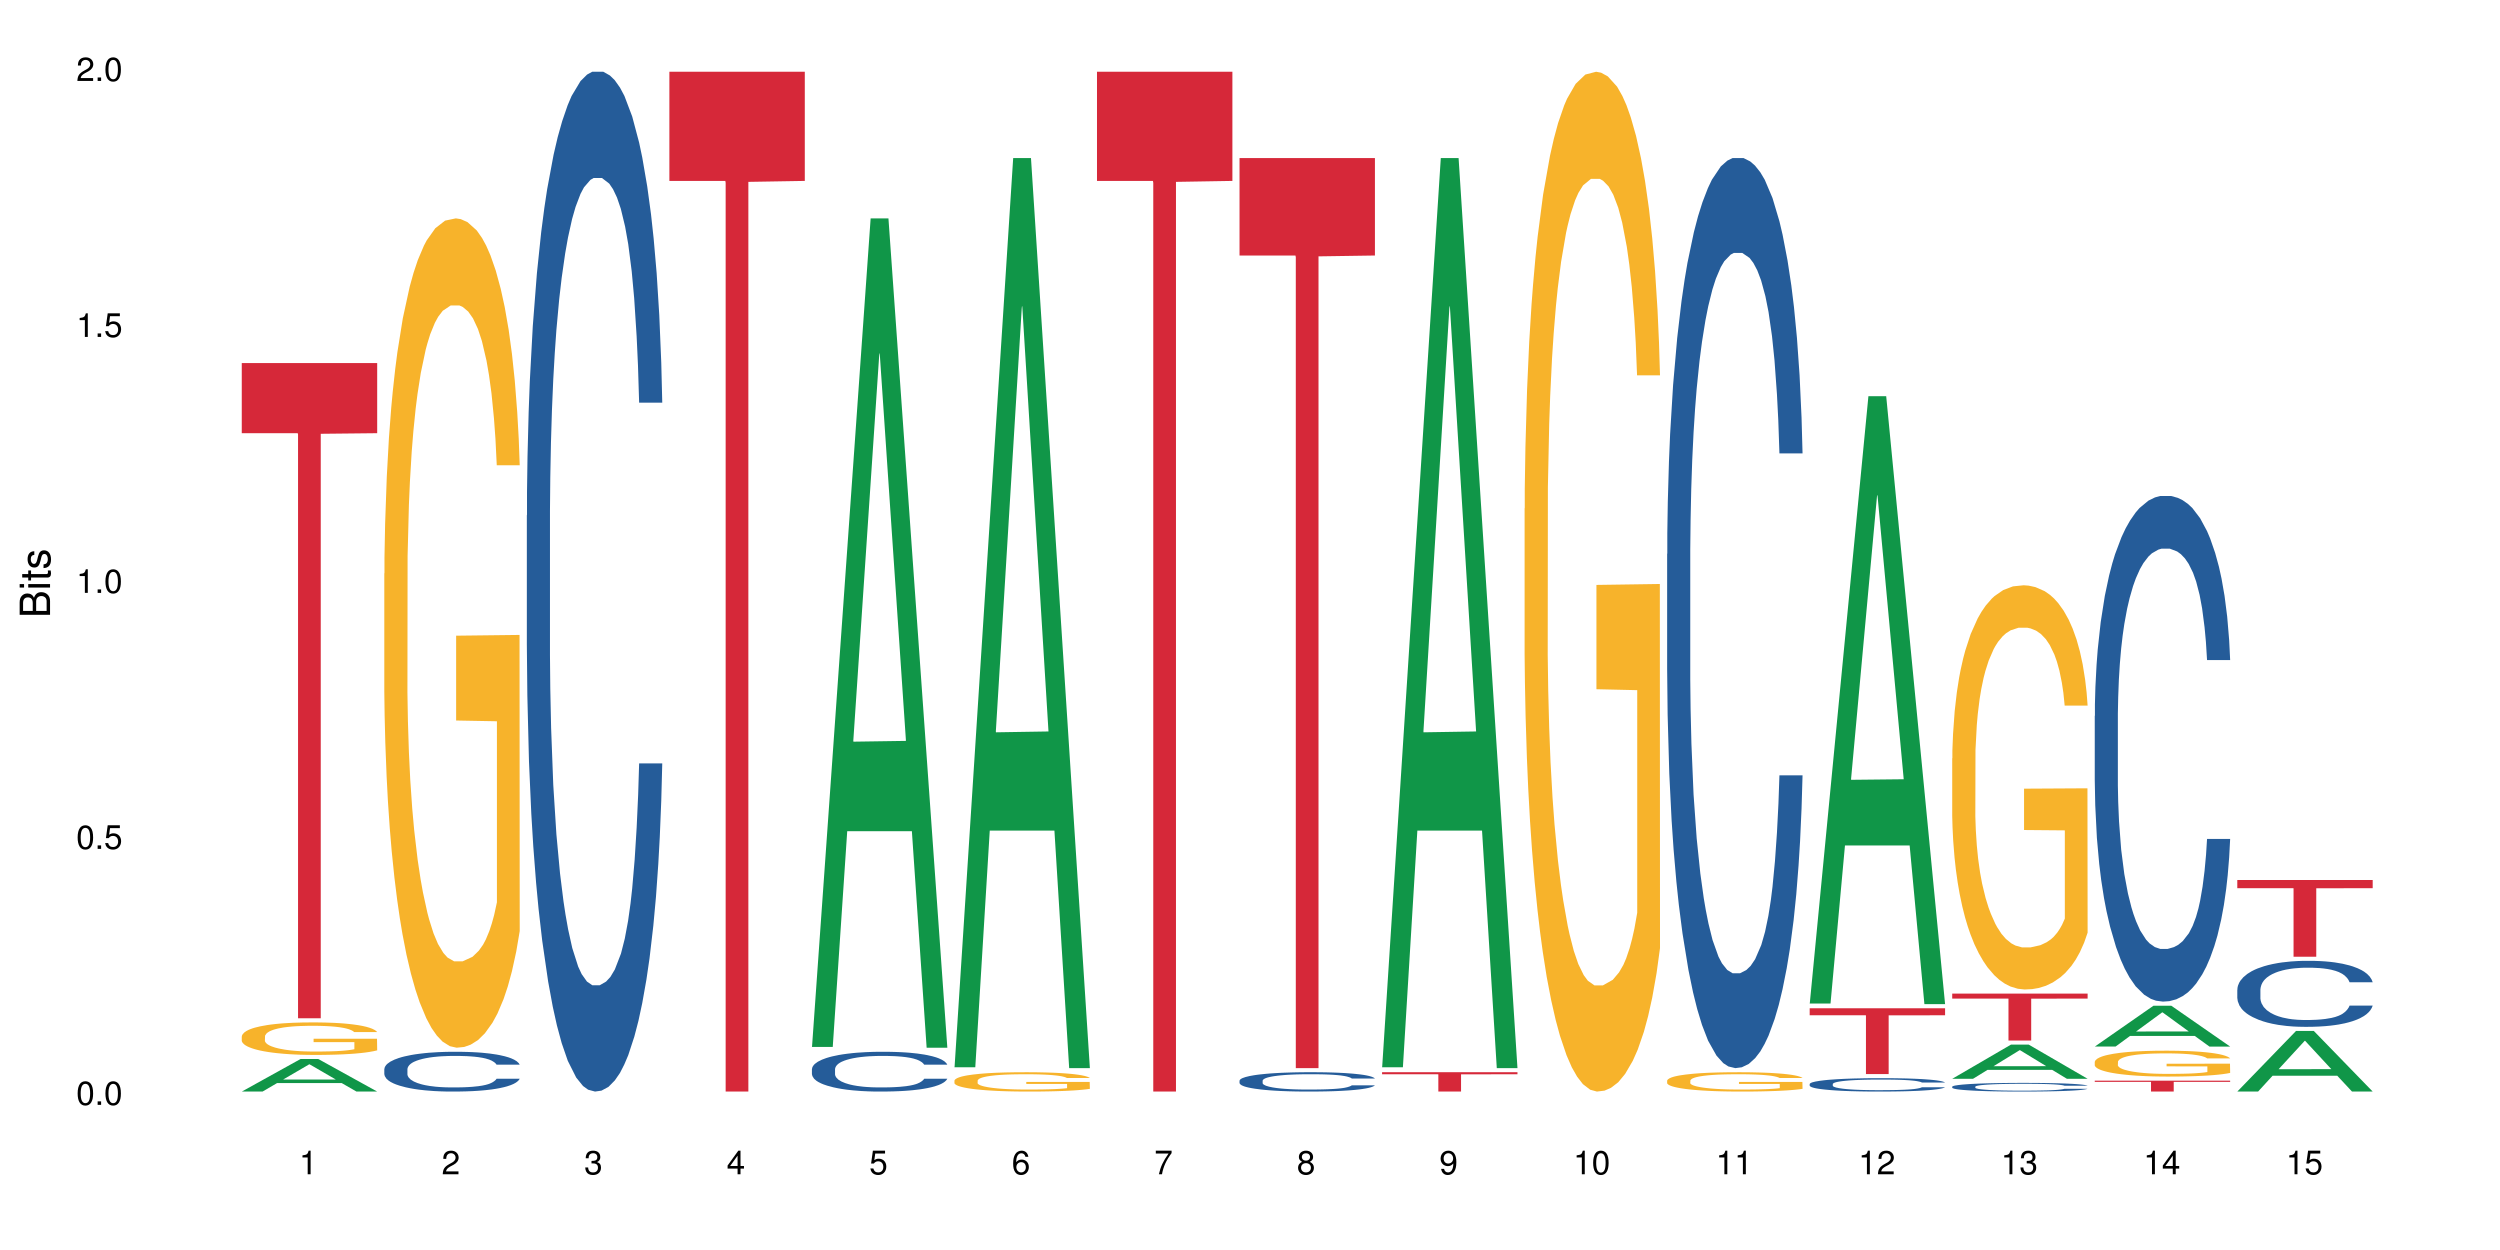 <?xml version="1.0" encoding="UTF-8"?>
<svg xmlns="http://www.w3.org/2000/svg" xmlns:xlink="http://www.w3.org/1999/xlink" width="720pt" height="360pt" viewBox="0 0 720 360" version="1.1">
<defs>
<g>
<symbol overflow="visible" id="glyph0-0">
<path style="stroke:none;" d=""/>
</symbol>
<symbol overflow="visible" id="glyph0-1">
<path style="stroke:none;" d="M 2.641 -6.797 C 2 -6.797 1.422 -6.531 1.078 -6.047 C 0.641 -5.453 0.406 -4.547 0.406 -3.297 C 0.406 -1 1.188 0.219 2.641 0.219 C 4.078 0.219 4.859 -1 4.859 -3.234 C 4.859 -4.562 4.656 -5.438 4.203 -6.047 C 3.844 -6.531 3.281 -6.797 2.641 -6.797 Z M 2.641 -6.047 C 3.547 -6.047 4 -5.125 4 -3.312 C 4 -1.375 3.562 -0.484 2.625 -0.484 C 1.734 -0.484 1.281 -1.422 1.281 -3.281 C 1.281 -5.141 1.734 -6.047 2.641 -6.047 Z M 2.641 -6.047 "/>
</symbol>
<symbol overflow="visible" id="glyph0-2">
<path style="stroke:none;" d="M 1.828 -1 L 0.828 -1 L 0.828 0 L 1.828 0 Z M 1.828 -1 "/>
</symbol>
<symbol overflow="visible" id="glyph0-3">
<path style="stroke:none;" d="M 4.562 -6.797 L 1.062 -6.797 L 0.547 -3.094 L 1.328 -3.094 C 1.719 -3.562 2.047 -3.734 2.578 -3.734 C 3.484 -3.734 4.062 -3.109 4.062 -2.094 C 4.062 -1.125 3.484 -0.531 2.578 -0.531 C 1.828 -0.531 1.375 -0.906 1.188 -1.672 L 0.328 -1.672 C 0.453 -1.109 0.547 -0.844 0.75 -0.594 C 1.125 -0.078 1.828 0.219 2.594 0.219 C 3.969 0.219 4.922 -0.781 4.922 -2.219 C 4.922 -3.562 4.031 -4.484 2.719 -4.484 C 2.25 -4.484 1.859 -4.359 1.469 -4.062 L 1.734 -5.969 L 4.562 -5.969 Z M 4.562 -6.797 "/>
</symbol>
<symbol overflow="visible" id="glyph0-4">
<path style="stroke:none;" d="M 2.484 -4.844 L 2.484 0 L 3.328 0 L 3.328 -6.797 L 2.766 -6.797 C 2.469 -5.75 2.281 -5.609 0.984 -5.453 L 0.984 -4.844 Z M 2.484 -4.844 "/>
</symbol>
<symbol overflow="visible" id="glyph0-5">
<path style="stroke:none;" d="M 4.859 -0.828 L 1.281 -0.828 C 1.359 -1.391 1.672 -1.75 2.5 -2.234 L 3.469 -2.75 C 4.406 -3.266 4.906 -3.969 4.906 -4.812 C 4.906 -5.375 4.672 -5.906 4.266 -6.266 C 3.859 -6.625 3.375 -6.797 2.719 -6.797 C 1.859 -6.797 1.219 -6.5 0.844 -5.922 C 0.609 -5.562 0.5 -5.125 0.484 -4.438 L 1.328 -4.438 C 1.359 -4.906 1.406 -5.188 1.531 -5.406 C 1.75 -5.812 2.188 -6.062 2.703 -6.062 C 3.469 -6.062 4.031 -5.516 4.031 -4.781 C 4.031 -4.25 3.719 -3.797 3.125 -3.438 L 2.234 -2.938 C 0.812 -2.141 0.406 -1.5 0.328 0 L 4.859 0 Z M 4.859 -0.828 "/>
</symbol>
<symbol overflow="visible" id="glyph0-6">
<path style="stroke:none;" d="M 2.125 -3.125 L 2.578 -3.125 C 3.516 -3.125 3.984 -2.703 3.984 -1.891 C 3.984 -1.031 3.469 -0.531 2.578 -0.531 C 1.656 -0.531 1.203 -0.984 1.156 -1.969 L 0.312 -1.969 C 0.344 -1.422 0.438 -1.078 0.609 -0.766 C 0.953 -0.109 1.625 0.219 2.547 0.219 C 3.953 0.219 4.859 -0.609 4.859 -1.906 C 4.859 -2.766 4.516 -3.25 3.703 -3.516 C 4.344 -3.766 4.656 -4.25 4.656 -4.938 C 4.656 -6.109 3.875 -6.797 2.578 -6.797 C 1.203 -6.797 0.484 -6.047 0.453 -4.609 L 1.297 -4.609 C 1.312 -5.016 1.344 -5.25 1.453 -5.453 C 1.641 -5.828 2.062 -6.062 2.594 -6.062 C 3.344 -6.062 3.797 -5.625 3.797 -4.906 C 3.797 -4.422 3.609 -4.141 3.25 -3.984 C 3.016 -3.891 2.719 -3.844 2.125 -3.844 Z M 2.125 -3.125 "/>
</symbol>
<symbol overflow="visible" id="glyph0-7">
<path style="stroke:none;" d="M 3.141 -1.625 L 3.141 0 L 3.984 0 L 3.984 -1.625 L 4.984 -1.625 L 4.984 -2.391 L 3.984 -2.391 L 3.984 -6.797 L 3.359 -6.797 L 0.266 -2.516 L 0.266 -1.625 Z M 3.141 -2.391 L 1 -2.391 L 3.141 -5.359 Z M 3.141 -2.391 "/>
</symbol>
<symbol overflow="visible" id="glyph0-8">
<path style="stroke:none;" d="M 4.781 -5.031 C 4.609 -6.141 3.891 -6.797 2.844 -6.797 C 2.094 -6.797 1.422 -6.438 1.031 -5.828 C 0.609 -5.172 0.406 -4.344 0.406 -3.094 C 0.406 -1.953 0.578 -1.234 0.984 -0.625 C 1.359 -0.078 1.953 0.219 2.703 0.219 C 3.984 0.219 4.922 -0.734 4.922 -2.078 C 4.922 -3.344 4.062 -4.234 2.844 -4.234 C 2.172 -4.234 1.641 -3.969 1.281 -3.469 C 1.281 -5.125 1.828 -6.047 2.797 -6.047 C 3.391 -6.047 3.797 -5.672 3.938 -5.031 Z M 2.734 -3.484 C 3.547 -3.484 4.062 -2.922 4.062 -2 C 4.062 -1.156 3.484 -0.531 2.703 -0.531 C 1.922 -0.531 1.328 -1.188 1.328 -2.047 C 1.328 -2.891 1.906 -3.484 2.734 -3.484 Z M 2.734 -3.484 "/>
</symbol>
<symbol overflow="visible" id="glyph0-9">
<path style="stroke:none;" d="M 4.984 -6.797 L 0.438 -6.797 L 0.438 -5.969 L 4.109 -5.969 C 2.5 -3.656 1.828 -2.234 1.328 0 L 2.219 0 C 2.594 -2.172 3.453 -4.047 4.984 -6.094 Z M 4.984 -6.797 "/>
</symbol>
<symbol overflow="visible" id="glyph0-10">
<path style="stroke:none;" d="M 3.75 -3.578 C 4.453 -4 4.688 -4.344 4.688 -4.984 C 4.688 -6.047 3.844 -6.797 2.641 -6.797 C 1.438 -6.797 0.594 -6.047 0.594 -4.984 C 0.594 -4.359 0.828 -4.016 1.516 -3.578 C 0.734 -3.203 0.359 -2.641 0.359 -1.891 C 0.359 -0.641 1.297 0.219 2.641 0.219 C 3.984 0.219 4.922 -0.641 4.922 -1.875 C 4.922 -2.641 4.531 -3.203 3.75 -3.578 Z M 2.641 -6.047 C 3.359 -6.047 3.812 -5.625 3.812 -4.969 C 3.812 -4.344 3.344 -3.922 2.641 -3.922 C 1.922 -3.922 1.453 -4.344 1.453 -4.984 C 1.453 -5.625 1.922 -6.047 2.641 -6.047 Z M 2.641 -3.203 C 3.484 -3.203 4.062 -2.672 4.062 -1.875 C 4.062 -1.062 3.484 -0.531 2.625 -0.531 C 1.797 -0.531 1.219 -1.078 1.219 -1.875 C 1.219 -2.672 1.797 -3.203 2.641 -3.203 Z M 2.641 -3.203 "/>
</symbol>
<symbol overflow="visible" id="glyph0-11">
<path style="stroke:none;" d="M 0.516 -1.547 C 0.672 -0.438 1.406 0.219 2.438 0.219 C 3.188 0.219 3.859 -0.141 4.266 -0.75 C 4.688 -1.406 4.891 -2.25 4.891 -3.484 C 4.891 -4.625 4.703 -5.359 4.312 -5.953 C 3.938 -6.5 3.344 -6.797 2.594 -6.797 C 1.297 -6.797 0.359 -5.844 0.359 -4.516 C 0.359 -3.25 1.234 -2.344 2.453 -2.344 C 3.094 -2.344 3.562 -2.578 4.016 -3.109 C 4 -1.453 3.469 -0.531 2.5 -0.531 C 1.906 -0.531 1.484 -0.906 1.359 -1.547 Z M 2.578 -6.062 C 3.375 -6.062 3.969 -5.406 3.969 -4.531 C 3.969 -3.688 3.375 -3.094 2.547 -3.094 C 1.734 -3.094 1.234 -3.672 1.234 -4.578 C 1.234 -5.438 1.797 -6.062 2.578 -6.062 Z M 2.578 -6.062 "/>
</symbol>
<symbol overflow="visible" id="glyph1-0">
<path style="stroke:none;" d=""/>
</symbol>
<symbol overflow="visible" id="glyph1-1">
<path style="stroke:none;" d="M 0 -0.953 L 0 -4.891 C 0 -5.719 -0.234 -6.344 -0.734 -6.797 C -1.188 -7.234 -1.812 -7.469 -2.5 -7.469 C -3.547 -7.469 -4.188 -7 -4.625 -5.875 C -4.984 -6.672 -5.641 -7.094 -6.531 -7.094 C -7.156 -7.094 -7.734 -6.859 -8.141 -6.391 C -8.562 -5.938 -8.75 -5.344 -8.75 -4.5 L -8.75 -0.953 Z M -4.984 -2.062 L -7.766 -2.062 L -7.766 -4.219 C -7.766 -4.844 -7.688 -5.203 -7.453 -5.5 C -7.219 -5.812 -6.859 -5.969 -6.375 -5.969 C -5.906 -5.969 -5.531 -5.812 -5.297 -5.5 C -5.062 -5.203 -4.984 -4.844 -4.984 -4.219 Z M -0.984 -2.062 L -4 -2.062 L -4 -4.781 C -4 -5.328 -3.859 -5.688 -3.578 -5.953 C -3.297 -6.219 -2.922 -6.359 -2.484 -6.359 C -2.062 -6.359 -1.688 -6.219 -1.406 -5.953 C -1.109 -5.688 -0.984 -5.328 -0.984 -4.781 Z M -0.984 -2.062 "/>
</symbol>
<symbol overflow="visible" id="glyph1-2">
<path style="stroke:none;" d="M -6.281 -1.797 L -6.281 -0.797 L 0 -0.797 L 0 -1.797 Z M -8.75 -1.797 L -8.75 -0.797 L -7.484 -0.797 L -7.484 -1.797 Z M -8.75 -1.797 "/>
</symbol>
<symbol overflow="visible" id="glyph1-3">
<path style="stroke:none;" d="M -6.281 -3.047 L -6.281 -2.016 L -8.016 -2.016 L -8.016 -1.016 L -6.281 -1.016 L -6.281 -0.172 L -5.469 -0.172 L -5.469 -1.016 L -0.719 -1.016 C -0.078 -1.016 0.281 -1.453 0.281 -2.234 C 0.281 -2.469 0.25 -2.719 0.188 -3.047 L -0.641 -3.047 C -0.609 -2.922 -0.594 -2.766 -0.594 -2.562 C -0.594 -2.141 -0.719 -2.016 -1.156 -2.016 L -5.469 -2.016 L -5.469 -3.047 Z M -6.281 -3.047 "/>
</symbol>
<symbol overflow="visible" id="glyph1-4">
<path style="stroke:none;" d="M -4.531 -5.25 C -5.766 -5.25 -6.469 -4.422 -6.469 -2.969 C -6.469 -1.516 -5.719 -0.562 -4.547 -0.562 C -3.562 -0.562 -3.094 -1.062 -2.734 -2.562 L -2.516 -3.484 C -2.344 -4.188 -2.094 -4.469 -1.625 -4.469 C -1.047 -4.469 -0.641 -3.875 -0.641 -3 C -0.641 -2.453 -0.797 -2 -1.062 -1.75 C -1.25 -1.594 -1.422 -1.531 -1.875 -1.469 L -1.875 -0.406 C -0.422 -0.453 0.281 -1.266 0.281 -2.922 C 0.281 -4.5 -0.5 -5.516 -1.719 -5.516 C -2.656 -5.516 -3.172 -4.984 -3.469 -3.734 L -3.703 -2.766 C -3.891 -1.953 -4.156 -1.609 -4.594 -1.609 C -5.172 -1.609 -5.547 -2.125 -5.547 -2.938 C -5.547 -3.75 -5.203 -4.172 -4.531 -4.203 Z M -4.531 -5.25 "/>
</symbol>
</g>
</defs>
<g id="surface23132">
<rect x="0" y="0" width="720" height="360" style="fill:rgb(100%,100%,100%);fill-opacity:1;stroke:none;"/>
<path style=" stroke:none;fill-rule:nonzero;fill:rgb(6.275%,58.824%,28.235%);fill-opacity:1;" d="M 69.629 314.363 L 69.672 314.352 L 86.547 305 L 91.672 305 L 108.629 314.371 L 102.668 314.371 L 98.418 311.926 L 79.797 311.926 L 75.629 314.363 L 69.629 314.363 L 81.586 310.914 L 96.711 310.902 L 89.172 306.531 L 89.086 306.523 L 89.004 306.551 L 81.547 310.902 L 81.586 310.914 Z M 69.629 314.363 "/>
<path style=" stroke:none;fill-rule:nonzero;fill:rgb(96.863%,70.196%,16.863%);fill-opacity:1;" d="M 69.629 298.465 L 69.676 298.457 L 69.676 298.285 L 69.867 297.898 L 70.344 297.367 L 70.961 296.934 L 71.625 296.59 L 72.055 296.41 L 72.77 296.152 L 73.387 295.965 L 74.957 295.582 L 76.953 295.223 L 78.047 295.066 L 79.285 294.922 L 81.043 294.758 L 81.852 294.699 L 84.324 294.562 L 87.133 294.477 L 90.223 294.449 L 91.648 294.461 L 93.598 294.492 L 96.262 294.586 L 97.785 294.672 L 98.973 294.758 L 100.211 294.871 L 101.73 295.043 L 103.16 295.246 L 104.301 295.453 L 105.441 295.707 L 106.391 295.984 L 107.199 296.281 L 107.914 296.641 L 108.344 296.941 L 108.629 297.242 L 102.016 297.242 L 101.637 296.941 L 101.207 296.711 L 100.496 296.426 L 99.781 296.223 L 99.066 296.059 L 97.738 295.836 L 96.594 295.699 L 95.168 295.582 L 93.789 295.504 L 92.219 295.453 L 91.27 295.434 L 88.746 295.434 L 86.465 295.496 L 85.133 295.562 L 84.184 295.633 L 82.852 295.762 L 82.043 295.863 L 81.566 295.93 L 80.141 296.195 L 79.188 296.438 L 78.664 296.598 L 78 296.855 L 77.523 297.086 L 77 297.43 L 76.715 297.688 L 76.336 298.266 L 76.289 299.809 L 76.43 300.133 L 76.715 300.484 L 77.098 300.793 L 77.668 301.117 L 78.238 301.363 L 79.234 301.699 L 80.094 301.922 L 80.758 302.066 L 82.043 302.297 L 82.566 302.375 L 83.801 302.527 L 85.086 302.648 L 86.656 302.75 L 87.844 302.801 L 89.746 302.844 L 92.172 302.844 L 95.027 302.793 L 96.832 302.727 L 98.07 302.656 L 98.879 302.598 L 99.875 302.504 L 100.59 302.418 L 101.258 302.324 L 102.062 302.18 L 102.062 300.133 L 90.316 300.125 L 90.316 299.164 L 108.578 299.156 L 108.629 302.504 L 107.629 302.734 L 106.391 302.957 L 105.203 303.129 L 103.965 303.273 L 102.207 303.438 L 100.781 303.539 L 98.594 303.66 L 96.594 303.734 L 94.504 303.785 L 92.648 303.812 L 90.461 303.82 L 88.512 303.805 L 86.418 303.754 L 84.754 303.684 L 83.23 303.598 L 81.711 303.488 L 79.809 303.309 L 78.57 303.164 L 77.285 302.984 L 76.004 302.77 L 74.859 302.539 L 74.102 302.359 L 73.34 302.152 L 72.531 301.895 L 71.77 301.605 L 71.199 301.34 L 70.676 301.039 L 70.297 300.758 L 69.914 300.371 L 69.723 300.062 L 69.629 299.801 Z M 69.629 298.465 "/>
<path style=" stroke:none;fill-rule:nonzero;fill:rgb(83.922%,15.686%,22.353%);fill-opacity:1;" d="M 69.629 104.559 L 108.629 104.559 L 108.629 124.758 L 92.375 124.934 L 92.375 293.27 L 85.836 293.27 L 85.836 125.113 L 85.742 124.758 L 69.629 124.758 Z M 69.629 104.559 "/>
<path style=" stroke:none;fill-rule:nonzero;fill:rgb(14.51%,36.078%,60%);fill-opacity:1;" d="M 110.68 307.902 L 110.727 307.891 L 110.727 307.641 L 110.871 307.242 L 111.203 306.738 L 111.535 306.395 L 112.391 305.773 L 113.582 305.18 L 114.816 304.719 L 115.723 304.445 L 116.531 304.238 L 118.383 303.848 L 119.574 303.648 L 120.859 303.473 L 122.426 303.293 L 123.57 303.188 L 126.137 303.023 L 128.039 302.949 L 129.512 302.918 L 132.699 302.918 L 134.602 302.961 L 135.98 303.012 L 137.504 303.094 L 138.789 303.188 L 141.023 303.418 L 143.02 303.711 L 143.922 303.879 L 145.352 304.203 L 146.445 304.52 L 147.207 304.793 L 148.062 305.18 L 148.82 305.648 L 149.395 306.184 L 149.68 306.633 L 143.02 306.633 L 142.688 306.215 L 142.305 305.891 L 141.594 305.461 L 140.879 305.156 L 139.883 304.855 L 138.977 304.656 L 137.742 304.457 L 136.648 304.332 L 135.504 304.238 L 134.41 304.172 L 132.32 304.109 L 129.895 304.109 L 128.988 304.133 L 127.137 304.215 L 126.137 304.289 L 124.711 304.434 L 123.711 304.57 L 122.523 304.781 L 121.715 304.957 L 120.715 305.23 L 120 305.473 L 119.191 305.816 L 118.719 306.078 L 118.289 306.371 L 117.91 306.719 L 117.625 307.086 L 117.434 307.473 L 117.34 307.848 L 117.34 309.473 L 117.434 309.848 L 117.672 310.289 L 118.289 310.926 L 119.191 311.48 L 120.238 311.922 L 121.238 312.234 L 121.809 312.383 L 122.57 312.551 L 123.758 312.758 L 125.473 312.969 L 126.469 313.051 L 127.992 313.137 L 129.562 313.176 L 131.652 313.176 L 133.508 313.137 L 134.746 313.082 L 136.027 313 L 137.789 312.82 L 138.883 312.652 L 139.832 312.453 L 140.547 312.254 L 141.023 312.09 L 141.734 311.766 L 142.305 311.406 L 142.734 311.043 L 143.02 310.684 L 149.68 310.684 L 149.395 311.105 L 148.965 311.512 L 148.535 311.816 L 147.871 312.184 L 147.109 312.508 L 146.016 312.875 L 145.113 313.113 L 143.922 313.375 L 142.828 313.574 L 141.641 313.754 L 139.883 313.961 L 138.738 314.066 L 137.504 314.16 L 136.027 314.246 L 134.176 314.316 L 132.176 314.359 L 130.32 314.371 L 128.324 314.352 L 126.852 314.309 L 124.898 314.215 L 122.473 314.023 L 120.715 313.828 L 119.336 313.629 L 118.148 313.418 L 116.816 313.137 L 115.102 312.676 L 114.059 312.32 L 113.344 312.027 L 112.535 311.617 L 111.965 311.25 L 111.297 310.664 L 110.824 309.922 L 110.68 309.344 Z M 110.68 307.902 "/>
<path style=" stroke:none;fill-rule:nonzero;fill:rgb(96.863%,70.196%,16.863%);fill-opacity:1;" d="M 110.68 165.191 L 110.727 164.973 L 110.727 160.609 L 110.918 150.793 L 111.395 137.27 L 112.012 126.148 L 112.676 117.422 L 113.105 112.84 L 113.82 106.297 L 114.438 101.5 L 116.008 91.684 L 118.004 82.523 L 119.098 78.594 L 120.336 74.887 L 122.094 70.742 L 122.902 69.215 L 125.375 65.727 L 128.18 63.543 L 131.273 62.891 L 132.699 63.109 L 134.648 63.98 L 137.312 66.379 L 138.836 68.562 L 140.023 70.742 L 141.262 73.578 L 142.781 77.941 L 144.207 83.176 L 145.352 88.41 L 146.492 94.953 L 147.441 101.934 L 148.25 109.57 L 148.965 118.73 L 149.395 126.363 L 149.68 134 L 143.066 134 L 142.688 126.363 L 142.258 120.477 L 141.547 113.277 L 140.832 108.043 L 140.117 103.898 L 138.789 98.227 L 137.645 94.738 L 136.219 91.684 L 134.84 89.719 L 133.27 88.41 L 132.32 87.977 L 129.797 87.977 L 127.516 89.5 L 126.184 91.246 L 125.234 92.992 L 123.902 96.262 L 123.094 98.883 L 122.617 100.625 L 121.191 107.387 L 120.238 113.496 L 119.715 117.641 L 119.051 124.184 L 118.574 130.074 L 118.051 138.797 L 117.766 145.34 L 117.387 160.176 L 117.34 199.438 L 117.48 207.727 L 117.766 216.668 L 118.148 224.52 L 118.719 232.809 L 119.289 239.137 L 120.285 247.641 L 121.145 253.312 L 121.809 257.023 L 123.094 262.91 L 123.617 264.875 L 124.852 268.801 L 126.137 271.855 L 127.707 274.473 L 128.895 275.781 L 130.797 276.871 L 133.223 276.871 L 136.078 275.562 L 137.883 273.816 L 139.121 272.074 L 139.93 270.547 L 140.926 268.145 L 141.641 265.965 L 142.305 263.566 L 143.113 259.859 L 143.113 207.727 L 131.367 207.508 L 131.367 183.078 L 149.629 182.859 L 149.68 268.145 L 148.68 274.035 L 147.441 279.707 L 146.254 284.07 L 145.016 287.777 L 143.258 291.922 L 141.832 294.539 L 139.645 297.594 L 137.645 299.555 L 135.555 300.863 L 133.699 301.52 L 131.512 301.738 L 129.562 301.301 L 127.469 299.992 L 125.805 298.246 L 124.281 296.066 L 122.762 293.23 L 120.859 288.648 L 119.621 284.941 L 118.336 280.363 L 117.055 274.91 L 115.91 269.02 L 115.152 264.438 L 114.391 259.203 L 113.582 252.66 L 112.82 245.242 L 112.25 238.48 L 111.727 230.848 L 111.348 223.648 L 110.965 213.832 L 110.773 205.98 L 110.68 199.219 Z M 110.68 165.191 "/>
<path style=" stroke:none;fill-rule:nonzero;fill:rgb(14.51%,36.078%,60%);fill-opacity:1;" d="M 151.73 148.457 L 151.777 148.188 L 151.777 141.742 L 151.922 131.543 L 152.254 118.656 L 152.586 109.797 L 153.441 93.957 L 154.633 78.652 L 155.867 66.84 L 156.773 59.859 L 157.582 54.492 L 159.434 44.559 L 160.625 39.457 L 161.91 34.891 L 163.477 30.328 L 164.617 27.645 L 167.188 23.348 L 169.09 21.469 L 170.562 20.664 L 173.75 20.664 L 175.652 21.738 L 177.031 23.078 L 178.555 25.227 L 179.84 27.645 L 182.074 33.551 L 184.07 41.066 L 184.973 45.363 L 186.402 53.684 L 187.496 61.738 L 188.254 68.719 L 189.113 78.652 L 189.871 90.734 L 190.445 104.426 L 190.73 115.969 L 184.07 115.969 L 183.738 105.23 L 183.355 96.91 L 182.645 85.902 L 181.93 78.117 L 180.934 70.332 L 180.027 65.23 L 178.793 60.129 L 177.699 56.906 L 176.555 54.492 L 175.461 52.879 L 173.371 51.27 L 170.945 51.27 L 170.039 51.805 L 168.188 53.953 L 167.188 55.832 L 165.762 59.59 L 164.762 63.082 L 163.574 68.449 L 162.766 73.016 L 161.766 79.996 L 161.051 86.172 L 160.242 95.031 L 159.77 101.742 L 159.34 109.258 L 158.961 118.117 L 158.676 127.516 L 158.484 137.449 L 158.391 147.113 L 158.391 188.727 L 158.484 198.391 L 158.723 209.668 L 159.34 226.043 L 160.242 240.273 L 161.289 251.547 L 162.289 259.602 L 162.859 263.359 L 163.621 267.656 L 164.809 273.027 L 166.52 278.395 L 167.52 280.543 L 169.043 282.691 L 170.613 283.766 L 172.703 283.766 L 174.559 282.691 L 175.797 281.348 L 177.078 279.199 L 178.84 274.637 L 179.934 270.34 L 180.883 265.242 L 181.598 260.141 L 182.074 255.844 L 182.785 247.52 L 183.355 238.395 L 183.785 228.996 L 184.07 219.867 L 190.73 219.867 L 190.445 230.609 L 190.016 241.078 L 189.586 248.863 L 188.922 258.262 L 188.16 266.582 L 187.066 275.98 L 186.164 282.152 L 184.973 288.867 L 183.879 293.969 L 182.691 298.531 L 180.934 303.898 L 179.789 306.586 L 178.555 309 L 177.078 311.148 L 175.227 313.027 L 173.227 314.102 L 171.371 314.371 L 169.375 313.832 L 167.902 312.762 L 165.949 310.344 L 163.523 305.512 L 161.766 300.41 L 160.387 295.309 L 159.199 289.941 L 157.867 282.691 L 156.152 270.879 L 155.105 261.75 L 154.395 254.234 L 153.586 243.762 L 153.016 234.367 L 152.348 219.332 L 151.875 200.27 L 151.73 185.504 Z M 151.73 148.457 "/>
<path style=" stroke:none;fill-rule:nonzero;fill:rgb(83.922%,15.686%,22.353%);fill-opacity:1;" d="M 192.781 20.664 L 231.781 20.664 L 231.781 52.102 L 215.527 52.379 L 215.527 314.371 L 208.988 314.371 L 208.988 52.652 L 208.891 52.102 L 192.781 52.102 Z M 192.781 20.664 "/>
<path style=" stroke:none;fill-rule:nonzero;fill:rgb(6.275%,58.824%,28.235%);fill-opacity:1;" d="M 233.832 301.512 L 233.875 301.289 L 250.746 62.891 L 255.871 62.891 L 272.832 301.738 L 266.871 301.738 L 262.621 239.391 L 244 239.391 L 239.832 301.512 L 233.832 301.512 L 245.789 213.602 L 260.914 213.375 L 253.371 101.914 L 253.289 101.688 L 253.207 102.363 L 245.75 213.375 L 245.789 213.602 Z M 233.832 301.512 "/>
<path style=" stroke:none;fill-rule:nonzero;fill:rgb(14.51%,36.078%,60%);fill-opacity:1;" d="M 233.832 307.902 L 233.879 307.891 L 233.879 307.641 L 234.023 307.242 L 234.355 306.738 L 234.688 306.395 L 235.543 305.773 L 236.734 305.18 L 237.969 304.719 L 238.875 304.445 L 239.684 304.238 L 241.535 303.848 L 242.727 303.648 L 244.008 303.473 L 245.578 303.293 L 246.719 303.188 L 249.289 303.023 L 251.191 302.949 L 252.664 302.918 L 255.852 302.918 L 257.754 302.961 L 259.133 303.012 L 260.656 303.094 L 261.938 303.188 L 264.176 303.418 L 266.172 303.711 L 267.074 303.879 L 268.504 304.203 L 269.598 304.52 L 270.355 304.793 L 271.215 305.18 L 271.973 305.648 L 272.543 306.184 L 272.832 306.633 L 266.172 306.633 L 265.84 306.215 L 265.457 305.891 L 264.746 305.461 L 264.031 305.156 L 263.031 304.855 L 262.129 304.656 L 260.895 304.457 L 259.801 304.332 L 258.656 304.238 L 257.562 304.172 L 255.473 304.109 L 253.047 304.109 L 252.141 304.133 L 250.289 304.215 L 249.289 304.289 L 247.863 304.434 L 246.863 304.57 L 245.676 304.781 L 244.867 304.957 L 243.867 305.23 L 243.152 305.473 L 242.344 305.816 L 241.871 306.078 L 241.441 306.371 L 241.062 306.719 L 240.777 307.086 L 240.586 307.473 L 240.492 307.848 L 240.492 309.473 L 240.586 309.848 L 240.824 310.289 L 241.441 310.926 L 242.344 311.48 L 243.391 311.922 L 244.391 312.234 L 244.961 312.383 L 245.723 312.551 L 246.91 312.758 L 248.621 312.969 L 249.621 313.051 L 251.145 313.137 L 252.711 313.176 L 254.805 313.176 L 256.66 313.137 L 257.898 313.082 L 259.18 313 L 260.941 312.82 L 262.035 312.652 L 262.984 312.453 L 263.699 312.254 L 264.176 312.09 L 264.887 311.766 L 265.457 311.406 L 265.887 311.043 L 266.172 310.684 L 272.832 310.684 L 272.543 311.105 L 272.117 311.512 L 271.688 311.816 L 271.023 312.184 L 270.262 312.508 L 269.168 312.875 L 268.266 313.113 L 267.074 313.375 L 265.98 313.574 L 264.793 313.754 L 263.031 313.961 L 261.891 314.066 L 260.656 314.16 L 259.18 314.246 L 257.324 314.316 L 255.328 314.359 L 253.473 314.371 L 251.477 314.352 L 250.004 314.309 L 248.051 314.215 L 245.625 314.023 L 243.867 313.828 L 242.488 313.629 L 241.297 313.418 L 239.969 313.137 L 238.254 312.676 L 237.207 312.32 L 236.496 312.027 L 235.688 311.617 L 235.117 311.25 L 234.449 310.664 L 233.977 309.922 L 233.832 309.344 Z M 233.832 307.902 "/>
<path style=" stroke:none;fill-rule:nonzero;fill:rgb(6.275%,58.824%,28.235%);fill-opacity:1;" d="M 274.883 307.375 L 274.926 307.129 L 291.797 45.531 L 296.922 45.531 L 313.883 307.621 L 307.922 307.621 L 303.672 239.207 L 285.051 239.207 L 280.883 307.375 L 274.883 307.375 L 286.84 210.906 L 301.965 210.66 L 294.422 88.352 L 294.34 88.105 L 294.258 88.844 L 286.801 210.66 L 286.84 210.906 Z M 274.883 307.375 "/>
<path style=" stroke:none;fill-rule:nonzero;fill:rgb(96.863%,70.196%,16.863%);fill-opacity:1;" d="M 274.883 311.188 L 274.93 311.18 L 274.93 311.078 L 275.121 310.852 L 275.598 310.535 L 276.215 310.273 L 276.879 310.07 L 277.309 309.965 L 278.023 309.812 L 278.641 309.699 L 280.211 309.473 L 282.207 309.258 L 283.301 309.168 L 284.539 309.078 L 286.297 308.984 L 287.105 308.945 L 289.578 308.867 L 292.383 308.816 L 295.477 308.801 L 296.902 308.805 L 298.852 308.824 L 301.516 308.883 L 303.039 308.934 L 304.227 308.984 L 305.465 309.051 L 306.984 309.152 L 308.41 309.273 L 309.555 309.395 L 310.695 309.547 L 311.645 309.711 L 312.453 309.887 L 313.168 310.102 L 313.594 310.281 L 313.883 310.457 L 307.27 310.457 L 306.891 310.281 L 306.461 310.145 L 305.75 309.977 L 305.035 309.852 L 304.32 309.758 L 302.988 309.625 L 301.848 309.543 L 300.422 309.473 L 299.043 309.426 L 297.473 309.395 L 296.523 309.387 L 294 309.387 L 291.719 309.422 L 290.387 309.461 L 289.438 309.5 L 288.105 309.578 L 287.297 309.641 L 286.82 309.68 L 285.395 309.836 L 284.441 309.98 L 283.918 310.078 L 283.254 310.23 L 282.777 310.367 L 282.254 310.57 L 281.969 310.723 L 281.59 311.07 L 281.539 311.984 L 281.684 312.18 L 281.969 312.387 L 282.348 312.57 L 282.922 312.762 L 283.492 312.91 L 284.488 313.109 L 285.344 313.242 L 286.012 313.328 L 287.297 313.465 L 287.82 313.512 L 289.055 313.602 L 290.34 313.672 L 291.91 313.734 L 293.098 313.766 L 295 313.789 L 297.426 313.789 L 300.277 313.762 L 302.086 313.719 L 303.324 313.68 L 304.133 313.645 L 305.129 313.586 L 305.844 313.535 L 306.508 313.48 L 307.316 313.395 L 307.316 312.18 L 295.57 312.172 L 295.57 311.602 L 313.832 311.598 L 313.883 313.586 L 312.883 313.723 L 311.645 313.855 L 310.457 313.957 L 309.219 314.047 L 307.461 314.141 L 306.035 314.203 L 303.848 314.273 L 301.848 314.32 L 299.758 314.352 L 297.902 314.367 L 295.715 314.371 L 293.762 314.359 L 291.672 314.328 L 290.008 314.289 L 288.484 314.238 L 286.961 314.172 L 285.059 314.066 L 283.824 313.98 L 282.539 313.871 L 281.254 313.746 L 280.113 313.609 L 279.352 313.5 L 278.594 313.379 L 277.785 313.227 L 277.023 313.055 L 276.453 312.895 L 275.93 312.719 L 275.547 312.551 L 275.168 312.32 L 274.977 312.137 L 274.883 311.98 Z M 274.883 311.188 "/>
<path style=" stroke:none;fill-rule:nonzero;fill:rgb(83.922%,15.686%,22.353%);fill-opacity:1;" d="M 315.934 20.664 L 354.93 20.664 L 354.93 52.102 L 338.68 52.379 L 338.68 314.371 L 332.141 314.371 L 332.141 52.652 L 332.043 52.102 L 315.934 52.102 Z M 315.934 20.664 "/>
<path style=" stroke:none;fill-rule:nonzero;fill:rgb(14.51%,36.078%,60%);fill-opacity:1;" d="M 356.984 311.223 L 357.031 311.219 L 357.031 311.098 L 357.176 310.902 L 357.508 310.66 L 357.84 310.492 L 358.695 310.191 L 359.887 309.898 L 361.121 309.676 L 362.023 309.543 L 362.832 309.441 L 364.688 309.254 L 365.879 309.156 L 367.16 309.07 L 368.73 308.984 L 369.871 308.934 L 372.441 308.852 L 374.344 308.816 L 375.816 308.801 L 379.004 308.801 L 380.906 308.82 L 382.285 308.844 L 383.809 308.887 L 385.09 308.934 L 387.328 309.043 L 389.324 309.188 L 390.227 309.27 L 391.656 309.426 L 392.75 309.578 L 393.508 309.711 L 394.367 309.898 L 395.125 310.129 L 395.695 310.387 L 395.98 310.609 L 389.324 310.609 L 388.992 310.402 L 388.609 310.246 L 387.898 310.039 L 387.184 309.891 L 386.184 309.742 L 385.281 309.645 L 384.047 309.547 L 382.953 309.488 L 381.809 309.441 L 380.715 309.41 L 378.625 309.379 L 376.199 309.379 L 375.293 309.391 L 373.438 309.43 L 372.441 309.469 L 371.016 309.539 L 370.016 309.605 L 368.828 309.707 L 368.02 309.793 L 367.02 309.926 L 366.305 310.043 L 365.496 310.211 L 365.023 310.336 L 364.594 310.48 L 364.215 310.648 L 363.926 310.828 L 363.738 311.016 L 363.641 311.199 L 363.641 311.988 L 363.738 312.172 L 363.977 312.383 L 364.594 312.695 L 365.496 312.965 L 366.543 313.18 L 367.543 313.332 L 368.113 313.402 L 368.875 313.484 L 370.062 313.586 L 371.773 313.688 L 372.773 313.73 L 374.297 313.77 L 375.863 313.789 L 377.957 313.789 L 379.812 313.77 L 381.047 313.746 L 382.332 313.703 L 384.094 313.617 L 385.188 313.535 L 386.137 313.438 L 386.852 313.344 L 387.328 313.262 L 388.039 313.102 L 388.609 312.93 L 389.039 312.75 L 389.324 312.578 L 395.98 312.578 L 395.695 312.781 L 395.27 312.98 L 394.84 313.129 L 394.176 313.305 L 393.414 313.465 L 392.32 313.641 L 391.418 313.758 L 390.227 313.887 L 389.133 313.984 L 387.945 314.07 L 386.184 314.172 L 385.043 314.223 L 383.809 314.27 L 382.332 314.309 L 380.477 314.344 L 378.48 314.367 L 376.625 314.371 L 374.629 314.359 L 373.152 314.34 L 371.203 314.293 L 368.777 314.203 L 367.02 314.105 L 365.641 314.008 L 364.449 313.906 L 363.121 313.77 L 361.406 313.547 L 360.359 313.371 L 359.648 313.23 L 358.84 313.031 L 358.27 312.852 L 357.602 312.566 L 357.125 312.207 L 356.984 311.926 Z M 356.984 311.223 "/>
<path style=" stroke:none;fill-rule:nonzero;fill:rgb(83.922%,15.686%,22.353%);fill-opacity:1;" d="M 356.984 45.531 L 395.98 45.531 L 395.98 73.586 L 379.73 73.832 L 379.73 307.621 L 373.191 307.621 L 373.191 74.078 L 373.094 73.586 L 356.984 73.586 Z M 356.984 45.531 "/>
<path style=" stroke:none;fill-rule:nonzero;fill:rgb(6.275%,58.824%,28.235%);fill-opacity:1;" d="M 398.035 307.375 L 398.078 307.129 L 414.949 45.531 L 420.074 45.531 L 437.031 307.621 L 431.074 307.621 L 426.824 239.207 L 408.199 239.207 L 404.035 307.375 L 398.035 307.375 L 409.992 210.906 L 425.117 210.66 L 417.574 88.352 L 417.492 88.105 L 417.41 88.844 L 409.949 210.66 L 409.992 210.906 Z M 398.035 307.375 "/>
<path style=" stroke:none;fill-rule:nonzero;fill:rgb(83.922%,15.686%,22.353%);fill-opacity:1;" d="M 398.035 308.801 L 437.031 308.801 L 437.031 309.395 L 420.781 309.402 L 420.781 314.371 L 414.242 314.371 L 414.242 309.406 L 414.145 309.395 L 398.035 309.395 Z M 398.035 308.801 "/>
<path style=" stroke:none;fill-rule:nonzero;fill:rgb(96.863%,70.196%,16.863%);fill-opacity:1;" d="M 439.086 146.461 L 439.133 146.191 L 439.133 140.828 L 439.324 128.758 L 439.801 112.129 L 440.418 98.449 L 441.082 87.719 L 441.512 82.086 L 442.223 74.039 L 442.844 68.141 L 444.41 56.07 L 446.41 44.805 L 447.504 39.977 L 448.738 35.414 L 450.5 30.32 L 451.309 28.441 L 453.781 24.148 L 456.586 21.469 L 459.68 20.664 L 461.105 20.93 L 463.055 22.004 L 465.719 24.953 L 467.242 27.637 L 468.43 30.32 L 469.664 33.805 L 471.188 39.172 L 472.613 45.609 L 473.754 52.047 L 474.898 60.094 L 475.848 68.676 L 476.656 78.062 L 477.371 89.328 L 477.797 98.715 L 478.082 108.105 L 471.473 108.105 L 471.094 98.715 L 470.664 91.477 L 469.949 82.625 L 469.238 76.188 L 468.523 71.09 L 467.191 64.117 L 466.051 59.824 L 464.625 56.07 L 463.246 53.656 L 461.676 52.047 L 460.727 51.508 L 458.203 51.508 L 455.922 53.387 L 454.59 55.531 L 453.637 57.68 L 452.309 61.703 L 451.5 64.922 L 451.023 67.066 L 449.598 75.383 L 448.645 82.891 L 448.121 87.988 L 447.457 96.035 L 446.98 103.277 L 446.457 114.004 L 446.172 122.051 L 445.793 140.293 L 445.742 188.574 L 445.887 198.766 L 446.172 209.762 L 446.551 219.418 L 447.121 229.609 L 447.695 237.391 L 448.691 247.852 L 449.547 254.824 L 450.215 259.383 L 451.5 266.625 L 452.02 269.039 L 453.258 273.867 L 454.543 277.625 L 456.113 280.844 L 457.301 282.453 L 459.203 283.793 L 461.629 283.793 L 464.48 282.184 L 466.289 280.039 L 467.527 277.891 L 468.336 276.016 L 469.332 273.062 L 470.047 270.383 L 470.711 267.43 L 471.52 262.871 L 471.52 198.766 L 459.773 198.496 L 459.773 168.457 L 478.035 168.188 L 478.082 273.062 L 477.086 280.305 L 475.848 287.281 L 474.66 292.645 L 473.422 297.203 L 471.664 302.301 L 470.238 305.52 L 468.047 309.273 L 466.051 311.688 L 463.957 313.297 L 462.105 314.102 L 459.918 314.371 L 457.965 313.836 L 455.875 312.227 L 454.211 310.078 L 452.688 307.398 L 451.164 303.91 L 449.262 298.277 L 448.027 293.719 L 446.742 288.086 L 445.457 281.379 L 444.316 274.137 L 443.555 268.504 L 442.797 262.066 L 441.988 254.02 L 441.227 244.898 L 440.656 236.586 L 440.133 227.195 L 439.75 218.344 L 439.371 206.277 L 439.18 196.621 L 439.086 188.305 Z M 439.086 146.461 "/>
<path style=" stroke:none;fill-rule:nonzero;fill:rgb(14.51%,36.078%,60%);fill-opacity:1;" d="M 480.137 159.566 L 480.184 159.328 L 480.184 153.578 L 480.328 144.473 L 480.66 132.973 L 480.992 125.066 L 481.848 110.934 L 483.039 97.277 L 484.273 86.738 L 485.176 80.508 L 485.984 75.715 L 487.84 66.852 L 489.031 62.301 L 490.312 58.227 L 491.883 54.156 L 493.023 51.758 L 495.594 47.926 L 497.496 46.25 L 498.969 45.531 L 502.156 45.531 L 504.059 46.488 L 505.438 47.688 L 506.961 49.605 L 508.242 51.758 L 510.48 57.031 L 512.477 63.738 L 513.379 67.57 L 514.805 74.996 L 515.898 82.184 L 516.66 88.414 L 517.516 97.277 L 518.277 108.059 L 518.848 120.277 L 519.133 130.578 L 512.477 130.578 L 512.145 120.996 L 511.762 113.57 L 511.051 103.746 L 510.336 96.801 L 509.336 89.852 L 508.434 85.301 L 507.195 80.746 L 506.102 77.871 L 504.961 75.715 L 503.867 74.281 L 501.773 72.844 L 499.352 72.844 L 498.445 73.32 L 496.59 75.238 L 495.594 76.914 L 494.164 80.27 L 493.168 83.383 L 491.977 88.176 L 491.168 92.246 L 490.172 98.477 L 489.457 103.984 L 488.648 111.891 L 488.172 117.883 L 487.746 124.59 L 487.363 132.496 L 487.078 140.879 L 486.891 149.742 L 486.793 158.367 L 486.793 195.5 L 486.891 204.125 L 487.129 214.188 L 487.746 228.801 L 488.648 241.5 L 489.695 251.562 L 490.695 258.746 L 491.266 262.102 L 492.027 265.934 L 493.215 270.727 L 494.926 275.52 L 495.926 277.434 L 497.449 279.352 L 499.016 280.309 L 501.109 280.309 L 502.965 279.352 L 504.199 278.152 L 505.484 276.238 L 507.246 272.164 L 508.34 268.332 L 509.289 263.777 L 510.004 259.227 L 510.48 255.395 L 511.191 247.969 L 511.762 239.82 L 512.191 231.438 L 512.477 223.293 L 519.133 223.293 L 518.848 232.875 L 518.422 242.219 L 517.992 249.164 L 517.328 257.551 L 516.566 264.977 L 515.473 273.363 L 514.57 278.871 L 513.379 284.859 L 512.285 289.414 L 511.098 293.484 L 509.336 298.277 L 508.195 300.672 L 506.961 302.828 L 505.484 304.746 L 503.629 306.422 L 501.633 307.379 L 499.777 307.621 L 497.781 307.141 L 496.305 306.184 L 494.355 304.027 L 491.93 299.715 L 490.172 295.164 L 488.793 290.609 L 487.602 285.82 L 486.27 279.352 L 484.559 268.809 L 483.512 260.664 L 482.801 253.957 L 481.992 244.613 L 481.422 236.227 L 480.754 222.812 L 480.277 205.805 L 480.137 192.625 Z M 480.137 159.566 "/>
<path style=" stroke:none;fill-rule:nonzero;fill:rgb(96.863%,70.196%,16.863%);fill-opacity:1;" d="M 480.137 311.188 L 480.184 311.18 L 480.184 311.078 L 480.375 310.852 L 480.848 310.535 L 481.469 310.273 L 482.133 310.07 L 482.562 309.965 L 483.273 309.812 L 483.895 309.699 L 485.461 309.473 L 487.461 309.258 L 488.555 309.168 L 489.789 309.078 L 491.551 308.984 L 492.359 308.945 L 494.832 308.867 L 497.637 308.816 L 500.73 308.801 L 502.156 308.805 L 504.105 308.824 L 506.77 308.883 L 508.289 308.934 L 509.48 308.984 L 510.715 309.051 L 512.238 309.152 L 513.664 309.273 L 514.805 309.395 L 515.949 309.547 L 516.898 309.711 L 517.707 309.887 L 518.422 310.102 L 518.848 310.281 L 519.133 310.457 L 512.523 310.457 L 512.145 310.281 L 511.715 310.145 L 511 309.977 L 510.289 309.852 L 509.574 309.758 L 508.242 309.625 L 507.102 309.543 L 505.676 309.473 L 504.297 309.426 L 502.727 309.395 L 501.773 309.387 L 499.254 309.387 L 496.973 309.422 L 495.641 309.461 L 494.688 309.5 L 493.359 309.578 L 492.551 309.641 L 492.074 309.68 L 490.648 309.836 L 489.695 309.98 L 489.172 310.078 L 488.508 310.23 L 488.031 310.367 L 487.508 310.57 L 487.223 310.723 L 486.844 311.07 L 486.793 311.984 L 486.938 312.18 L 487.223 312.387 L 487.602 312.57 L 488.172 312.762 L 488.746 312.91 L 489.742 313.109 L 490.598 313.242 L 491.266 313.328 L 492.551 313.465 L 493.07 313.512 L 494.309 313.602 L 495.594 313.672 L 497.164 313.734 L 498.352 313.766 L 500.254 313.789 L 502.68 313.789 L 505.531 313.762 L 507.34 313.719 L 508.578 313.68 L 509.387 313.645 L 510.383 313.586 L 511.098 313.535 L 511.762 313.48 L 512.57 313.395 L 512.57 312.18 L 500.824 312.172 L 500.824 311.602 L 519.086 311.598 L 519.133 313.586 L 518.137 313.723 L 516.898 313.855 L 515.711 313.957 L 514.473 314.047 L 512.715 314.141 L 511.289 314.203 L 509.098 314.273 L 507.102 314.32 L 505.008 314.352 L 503.156 314.367 L 500.969 314.371 L 499.016 314.359 L 496.926 314.328 L 495.262 314.289 L 493.738 314.238 L 492.215 314.172 L 490.312 314.066 L 489.078 313.98 L 487.793 313.871 L 486.508 313.746 L 485.367 313.609 L 484.605 313.5 L 483.848 313.379 L 483.039 313.227 L 482.277 313.055 L 481.707 312.895 L 481.184 312.719 L 480.801 312.551 L 480.422 312.32 L 480.23 312.137 L 480.137 311.98 Z M 480.137 311.188 "/>
<path style=" stroke:none;fill-rule:nonzero;fill:rgb(6.275%,58.824%,28.235%);fill-opacity:1;" d="M 521.188 289.027 L 521.227 288.863 L 538.102 114.113 L 543.227 114.113 L 560.184 289.191 L 554.227 289.191 L 549.977 243.488 L 531.352 243.488 L 527.188 289.027 L 521.188 289.027 L 533.145 224.586 L 548.27 224.422 L 540.727 142.719 L 540.645 142.555 L 540.562 143.047 L 533.102 224.422 L 533.145 224.586 Z M 521.188 289.027 "/>
<path style=" stroke:none;fill-rule:nonzero;fill:rgb(14.51%,36.078%,60%);fill-opacity:1;" d="M 521.188 312.191 L 521.234 312.188 L 521.234 312.105 L 521.379 311.969 L 521.711 311.801 L 522.043 311.684 L 522.898 311.477 L 524.09 311.277 L 525.324 311.121 L 526.227 311.027 L 527.035 310.957 L 528.891 310.828 L 530.082 310.762 L 531.363 310.699 L 532.934 310.641 L 534.074 310.605 L 536.645 310.551 L 538.547 310.523 L 540.02 310.516 L 543.207 310.516 L 545.109 310.527 L 546.488 310.547 L 548.012 310.574 L 549.293 310.605 L 551.531 310.684 L 553.527 310.781 L 554.43 310.84 L 555.855 310.949 L 556.949 311.055 L 557.711 311.145 L 558.566 311.277 L 559.328 311.434 L 559.898 311.613 L 560.184 311.766 L 553.527 311.766 L 553.195 311.625 L 552.812 311.516 L 552.102 311.371 L 551.387 311.27 L 550.387 311.168 L 549.484 311.098 L 548.246 311.031 L 547.152 310.988 L 546.012 310.957 L 544.918 310.938 L 542.824 310.918 L 540.402 310.918 L 539.496 310.922 L 537.641 310.953 L 536.645 310.977 L 535.215 311.027 L 534.219 311.07 L 533.027 311.141 L 532.219 311.203 L 531.223 311.293 L 530.508 311.375 L 529.699 311.492 L 529.223 311.578 L 528.797 311.676 L 528.414 311.793 L 528.129 311.918 L 527.941 312.047 L 527.844 312.176 L 527.844 312.723 L 527.941 312.848 L 528.18 312.996 L 528.797 313.211 L 529.699 313.398 L 530.746 313.547 L 531.746 313.652 L 532.316 313.699 L 533.078 313.758 L 534.266 313.828 L 535.977 313.898 L 536.977 313.926 L 538.5 313.953 L 540.066 313.969 L 542.16 313.969 L 544.016 313.953 L 545.25 313.938 L 546.535 313.91 L 548.297 313.848 L 549.391 313.793 L 550.34 313.727 L 551.055 313.66 L 551.531 313.602 L 552.242 313.492 L 552.812 313.375 L 553.242 313.25 L 553.527 313.129 L 560.184 313.129 L 559.898 313.27 L 559.473 313.41 L 559.043 313.512 L 558.379 313.633 L 557.617 313.742 L 556.523 313.867 L 555.621 313.949 L 554.43 314.035 L 553.336 314.102 L 552.148 314.164 L 550.387 314.234 L 549.246 314.27 L 548.012 314.301 L 546.535 314.328 L 544.68 314.352 L 542.684 314.367 L 540.828 314.371 L 538.832 314.363 L 537.355 314.348 L 535.406 314.316 L 532.98 314.254 L 531.223 314.188 L 529.844 314.121 L 528.652 314.051 L 527.32 313.953 L 525.609 313.801 L 524.562 313.68 L 523.852 313.582 L 523.043 313.445 L 522.473 313.32 L 521.805 313.121 L 521.328 312.871 L 521.188 312.68 Z M 521.188 312.191 "/>
<path style=" stroke:none;fill-rule:nonzero;fill:rgb(83.922%,15.686%,22.353%);fill-opacity:1;" d="M 521.188 290.371 L 560.184 290.371 L 560.184 292.402 L 543.934 292.418 L 543.934 309.336 L 537.395 309.336 L 537.395 292.438 L 537.297 292.402 L 521.188 292.402 Z M 521.188 290.371 "/>
<path style=" stroke:none;fill-rule:nonzero;fill:rgb(6.275%,58.824%,28.235%);fill-opacity:1;" d="M 562.238 310.688 L 562.277 310.676 L 579.152 300.852 L 584.277 300.852 L 601.234 310.695 L 595.277 310.695 L 591.027 308.125 L 572.402 308.125 L 568.238 310.688 L 562.238 310.688 L 574.195 307.062 L 589.32 307.055 L 581.777 302.461 L 581.695 302.449 L 581.613 302.477 L 574.152 307.055 L 574.195 307.062 Z M 562.238 310.688 "/>
<path style=" stroke:none;fill-rule:nonzero;fill:rgb(14.51%,36.078%,60%);fill-opacity:1;" d="M 562.238 312.961 L 562.285 312.957 L 562.285 312.902 L 562.43 312.816 L 562.762 312.707 L 563.094 312.633 L 563.949 312.5 L 565.137 312.367 L 566.375 312.27 L 567.277 312.207 L 568.086 312.164 L 569.941 312.078 L 571.133 312.035 L 572.414 311.996 L 573.984 311.957 L 575.125 311.934 L 577.695 311.898 L 579.598 311.883 L 581.07 311.875 L 584.258 311.875 L 586.16 311.883 L 587.539 311.895 L 589.062 311.914 L 590.344 311.934 L 592.578 311.984 L 594.578 312.047 L 595.48 312.086 L 596.906 312.156 L 598 312.223 L 598.762 312.285 L 599.617 312.367 L 600.379 312.469 L 600.949 312.586 L 601.234 312.684 L 594.578 312.684 L 594.246 312.594 L 593.863 312.523 L 593.152 312.43 L 592.438 312.363 L 591.438 312.297 L 590.535 312.254 L 589.297 312.211 L 588.203 312.184 L 587.062 312.164 L 585.969 312.148 L 583.875 312.137 L 581.453 312.137 L 580.547 312.141 L 578.691 312.16 L 577.695 312.176 L 576.266 312.207 L 575.27 312.234 L 574.078 312.281 L 573.27 312.32 L 572.273 312.379 L 571.559 312.434 L 570.75 312.508 L 570.273 312.562 L 569.848 312.629 L 569.465 312.703 L 569.18 312.781 L 568.992 312.867 L 568.895 312.949 L 568.895 313.305 L 568.992 313.387 L 569.23 313.48 L 569.848 313.621 L 570.75 313.742 L 571.797 313.836 L 572.797 313.906 L 573.367 313.938 L 574.129 313.973 L 575.316 314.02 L 577.027 314.066 L 578.027 314.082 L 579.551 314.102 L 581.117 314.109 L 583.211 314.109 L 585.066 314.102 L 586.301 314.09 L 587.586 314.07 L 589.348 314.031 L 590.441 313.996 L 591.391 313.953 L 592.105 313.91 L 592.578 313.875 L 593.293 313.801 L 593.863 313.727 L 594.293 313.645 L 594.578 313.566 L 601.234 313.566 L 600.949 313.66 L 600.523 313.746 L 600.094 313.812 L 599.43 313.895 L 598.668 313.965 L 597.574 314.043 L 596.672 314.098 L 595.48 314.152 L 594.387 314.199 L 593.199 314.234 L 591.438 314.281 L 590.297 314.305 L 589.062 314.324 L 587.586 314.344 L 585.73 314.359 L 583.734 314.367 L 581.879 314.371 L 579.883 314.367 L 578.406 314.355 L 576.457 314.336 L 574.031 314.297 L 572.273 314.254 L 570.895 314.207 L 569.703 314.164 L 568.371 314.102 L 566.66 314 L 565.613 313.922 L 564.902 313.859 L 564.094 313.77 L 563.523 313.691 L 562.855 313.562 L 562.379 313.402 L 562.238 313.277 Z M 562.238 312.961 "/>
<path style=" stroke:none;fill-rule:nonzero;fill:rgb(96.863%,70.196%,16.863%);fill-opacity:1;" d="M 562.238 218.418 L 562.285 218.312 L 562.285 216.188 L 562.477 211.402 L 562.949 204.812 L 563.57 199.387 L 564.234 195.137 L 564.664 192.902 L 565.375 189.715 L 565.996 187.375 L 567.562 182.59 L 569.562 178.125 L 570.656 176.211 L 571.891 174.406 L 573.652 172.383 L 574.461 171.641 L 576.934 169.938 L 579.738 168.875 L 582.832 168.559 L 584.258 168.664 L 586.207 169.09 L 588.871 170.258 L 590.391 171.32 L 591.582 172.383 L 592.816 173.766 L 594.34 175.895 L 595.766 178.445 L 596.906 180.996 L 598.051 184.184 L 599 187.586 L 599.809 191.309 L 600.523 195.773 L 600.949 199.496 L 601.234 203.215 L 594.625 203.215 L 594.246 199.496 L 593.816 196.625 L 593.102 193.117 L 592.391 190.562 L 591.676 188.543 L 590.344 185.781 L 589.203 184.078 L 587.777 182.59 L 586.398 181.633 L 584.828 180.996 L 583.875 180.785 L 581.355 180.785 L 579.074 181.527 L 577.742 182.379 L 576.789 183.23 L 575.457 184.824 L 574.648 186.098 L 574.176 186.949 L 572.746 190.246 L 571.797 193.223 L 571.273 195.242 L 570.609 198.434 L 570.133 201.301 L 569.609 205.555 L 569.324 208.746 L 568.941 215.973 L 568.895 235.109 L 569.039 239.148 L 569.324 243.508 L 569.703 247.336 L 570.273 251.375 L 570.844 254.461 L 571.844 258.605 L 572.699 261.371 L 573.367 263.176 L 574.648 266.047 L 575.172 267.004 L 576.41 268.918 L 577.695 270.406 L 579.262 271.684 L 580.453 272.32 L 582.355 272.852 L 584.781 272.852 L 587.633 272.215 L 589.441 271.363 L 590.676 270.512 L 591.484 269.77 L 592.484 268.598 L 593.199 267.535 L 593.863 266.367 L 594.672 264.559 L 594.672 239.148 L 582.926 239.043 L 582.926 227.137 L 601.188 227.031 L 601.234 268.598 L 600.238 271.469 L 599 274.234 L 597.812 276.359 L 596.574 278.168 L 594.816 280.188 L 593.387 281.465 L 591.199 282.953 L 589.203 283.91 L 587.109 284.547 L 585.258 284.867 L 583.066 284.973 L 581.117 284.758 L 579.027 284.121 L 577.359 283.27 L 575.84 282.207 L 574.316 280.824 L 572.414 278.594 L 571.18 276.785 L 569.895 274.555 L 568.609 271.895 L 567.469 269.023 L 566.707 266.793 L 565.945 264.242 L 565.137 261.051 L 564.379 257.438 L 563.809 254.141 L 563.285 250.418 L 562.902 246.91 L 562.523 242.129 L 562.332 238.301 L 562.238 235.004 Z M 562.238 218.418 "/>
<path style=" stroke:none;fill-rule:nonzero;fill:rgb(83.922%,15.686%,22.353%);fill-opacity:1;" d="M 562.238 286.152 L 601.234 286.152 L 601.234 287.598 L 584.984 287.613 L 584.984 299.672 L 578.441 299.672 L 578.441 287.625 L 578.348 287.598 L 562.238 287.598 Z M 562.238 286.152 "/>
<path style=" stroke:none;fill-rule:nonzero;fill:rgb(6.275%,58.824%,28.235%);fill-opacity:1;" d="M 603.289 301.406 L 603.328 301.395 L 620.203 289.645 L 625.328 289.645 L 642.285 301.418 L 636.328 301.418 L 632.078 298.344 L 613.453 298.344 L 609.289 301.406 L 603.289 301.406 L 615.246 297.074 L 630.371 297.062 L 622.828 291.57 L 622.746 291.559 L 622.664 291.59 L 615.203 297.062 L 615.246 297.074 Z M 603.289 301.406 "/>
<path style=" stroke:none;fill-rule:nonzero;fill:rgb(14.51%,36.078%,60%);fill-opacity:1;" d="M 603.289 206.207 L 603.336 206.074 L 603.336 202.879 L 603.477 197.824 L 603.812 191.434 L 604.145 187.043 L 605 179.188 L 606.188 171.602 L 607.426 165.746 L 608.328 162.285 L 609.137 159.621 L 610.992 154.699 L 612.184 152.168 L 613.465 149.906 L 615.035 147.645 L 616.176 146.312 L 618.746 144.184 L 620.648 143.25 L 622.121 142.852 L 625.309 142.852 L 627.211 143.383 L 628.59 144.051 L 630.109 145.113 L 631.395 146.312 L 633.629 149.242 L 635.629 152.969 L 636.531 155.098 L 637.957 159.223 L 639.051 163.215 L 639.812 166.676 L 640.668 171.602 L 641.43 177.59 L 642 184.379 L 642.285 190.102 L 635.629 190.102 L 635.297 184.777 L 634.914 180.652 L 634.203 175.195 L 633.488 171.336 L 632.488 167.477 L 631.586 164.945 L 630.348 162.418 L 629.254 160.82 L 628.113 159.621 L 627.02 158.824 L 624.926 158.023 L 622.5 158.023 L 621.598 158.293 L 619.742 159.355 L 618.746 160.289 L 617.316 162.152 L 616.32 163.883 L 615.129 166.543 L 614.32 168.805 L 613.324 172.266 L 612.609 175.328 L 611.801 179.723 L 611.324 183.047 L 610.898 186.773 L 610.516 191.168 L 610.23 195.828 L 610.043 200.75 L 609.945 205.543 L 609.945 226.172 L 610.043 230.965 L 610.281 236.555 L 610.898 244.676 L 611.801 251.73 L 612.848 257.32 L 613.848 261.312 L 614.418 263.176 L 615.18 265.305 L 616.367 267.969 L 618.078 270.629 L 619.078 271.695 L 620.598 272.758 L 622.168 273.293 L 624.262 273.293 L 626.117 272.758 L 627.352 272.094 L 628.637 271.031 L 630.398 268.766 L 631.492 266.637 L 632.441 264.109 L 633.156 261.578 L 633.629 259.449 L 634.344 255.324 L 634.914 250.797 L 635.344 246.141 L 635.629 241.613 L 642.285 241.613 L 642 246.938 L 641.574 252.129 L 641.145 255.988 L 640.48 260.648 L 639.719 264.773 L 638.625 269.434 L 637.723 272.492 L 636.531 275.82 L 635.438 278.352 L 634.25 280.613 L 632.488 283.273 L 631.348 284.605 L 630.109 285.805 L 628.637 286.867 L 626.781 287.801 L 624.785 288.332 L 622.93 288.465 L 620.934 288.199 L 619.457 287.668 L 617.508 286.469 L 615.082 284.074 L 613.324 281.543 L 611.945 279.016 L 610.754 276.352 L 609.422 272.758 L 607.711 266.902 L 606.664 262.379 L 605.953 258.652 L 605.145 253.461 L 604.574 248.801 L 603.906 241.348 L 603.43 231.898 L 603.289 224.578 Z M 603.289 206.207 "/>
<path style=" stroke:none;fill-rule:nonzero;fill:rgb(96.863%,70.196%,16.863%);fill-opacity:1;" d="M 603.289 305.789 L 603.336 305.785 L 603.336 305.648 L 603.527 305.34 L 604 304.918 L 604.621 304.574 L 605.285 304.301 L 605.715 304.156 L 606.426 303.953 L 607.047 303.805 L 608.613 303.496 L 610.613 303.211 L 611.707 303.09 L 612.941 302.973 L 614.703 302.844 L 615.512 302.797 L 617.984 302.688 L 620.789 302.617 L 623.883 302.598 L 625.309 302.605 L 627.258 302.633 L 629.922 302.707 L 631.441 302.773 L 632.633 302.844 L 633.867 302.93 L 635.391 303.066 L 636.816 303.23 L 637.957 303.395 L 639.102 303.598 L 640.051 303.816 L 640.859 304.055 L 641.574 304.34 L 642 304.578 L 642.285 304.816 L 635.676 304.816 L 635.297 304.578 L 634.867 304.395 L 634.152 304.172 L 633.441 304.008 L 632.727 303.879 L 631.395 303.699 L 630.254 303.594 L 628.828 303.496 L 627.449 303.434 L 625.879 303.395 L 624.926 303.379 L 622.406 303.379 L 620.125 303.43 L 618.793 303.484 L 617.84 303.539 L 616.508 303.641 L 615.699 303.723 L 615.227 303.777 L 613.797 303.988 L 612.848 304.176 L 612.324 304.309 L 611.66 304.512 L 611.184 304.695 L 610.66 304.969 L 610.375 305.172 L 609.992 305.633 L 609.945 306.859 L 610.09 307.117 L 610.375 307.398 L 610.754 307.645 L 611.324 307.902 L 611.895 308.098 L 612.895 308.363 L 613.75 308.543 L 614.418 308.656 L 615.699 308.84 L 616.223 308.902 L 617.461 309.023 L 618.746 309.121 L 620.312 309.203 L 621.504 309.242 L 623.406 309.277 L 625.832 309.277 L 628.684 309.234 L 630.492 309.184 L 631.727 309.129 L 632.535 309.078 L 633.535 309.004 L 634.25 308.938 L 634.914 308.863 L 635.723 308.746 L 635.723 307.117 L 623.977 307.113 L 623.977 306.348 L 642.238 306.344 L 642.285 309.004 L 641.289 309.188 L 640.051 309.367 L 638.863 309.5 L 637.625 309.617 L 635.867 309.746 L 634.438 309.828 L 632.25 309.922 L 630.254 309.984 L 628.16 310.027 L 626.305 310.047 L 624.117 310.055 L 622.168 310.039 L 620.078 310 L 618.41 309.945 L 616.891 309.875 L 615.367 309.789 L 613.465 309.645 L 612.23 309.527 L 610.945 309.387 L 609.66 309.215 L 608.52 309.031 L 607.758 308.891 L 606.996 308.727 L 606.188 308.52 L 605.43 308.289 L 604.859 308.078 L 604.336 307.84 L 603.953 307.617 L 603.574 307.309 L 603.383 307.062 L 603.289 306.852 Z M 603.289 305.789 "/>
<path style=" stroke:none;fill-rule:nonzero;fill:rgb(83.922%,15.686%,22.353%);fill-opacity:1;" d="M 603.289 311.234 L 642.285 311.234 L 642.285 311.57 L 626.031 311.57 L 626.031 314.371 L 619.492 314.371 L 619.492 311.574 L 619.398 311.57 L 603.289 311.57 Z M 603.289 311.234 "/>
<path style=" stroke:none;fill-rule:nonzero;fill:rgb(6.275%,58.824%,28.235%);fill-opacity:1;" d="M 644.34 314.355 L 644.379 314.336 L 661.254 296.914 L 666.379 296.914 L 683.336 314.371 L 677.379 314.371 L 673.129 309.812 L 654.504 309.812 L 650.34 314.355 L 644.34 314.355 L 656.297 307.93 L 671.422 307.914 L 663.879 299.766 L 663.797 299.75 L 663.715 299.801 L 656.254 307.914 L 656.297 307.93 Z M 644.34 314.355 "/>
<path style=" stroke:none;fill-rule:nonzero;fill:rgb(14.51%,36.078%,60%);fill-opacity:1;" d="M 644.34 285 L 644.387 284.98 L 644.387 284.562 L 644.527 283.902 L 644.863 283.07 L 645.195 282.496 L 646.051 281.473 L 647.238 280.48 L 648.477 279.715 L 649.379 279.266 L 650.188 278.918 L 652.043 278.273 L 653.23 277.945 L 654.516 277.648 L 656.086 277.352 L 657.227 277.18 L 659.797 276.902 L 661.699 276.781 L 663.172 276.727 L 666.359 276.727 L 668.262 276.797 L 669.641 276.883 L 671.16 277.023 L 672.445 277.18 L 674.68 277.562 L 676.68 278.047 L 677.582 278.324 L 679.008 278.863 L 680.102 279.387 L 680.863 279.836 L 681.719 280.48 L 682.48 281.262 L 683.051 282.148 L 683.336 282.895 L 676.68 282.895 L 676.348 282.199 L 675.965 281.66 L 675.254 280.949 L 674.539 280.445 L 673.539 279.941 L 672.637 279.613 L 671.398 279.281 L 670.305 279.074 L 669.164 278.918 L 668.07 278.812 L 665.977 278.707 L 663.551 278.707 L 662.648 278.742 L 660.793 278.883 L 659.797 279.004 L 658.367 279.246 L 657.371 279.473 L 656.18 279.82 L 655.371 280.117 L 654.375 280.566 L 653.66 280.969 L 652.852 281.539 L 652.375 281.977 L 651.949 282.461 L 651.566 283.035 L 651.281 283.645 L 651.094 284.285 L 650.996 284.91 L 650.996 287.605 L 651.094 288.23 L 651.328 288.961 L 651.949 290.02 L 652.852 290.941 L 653.898 291.672 L 654.898 292.191 L 655.469 292.434 L 656.23 292.711 L 657.418 293.059 L 659.129 293.406 L 660.129 293.547 L 661.648 293.688 L 663.219 293.754 L 665.312 293.754 L 667.168 293.688 L 668.402 293.598 L 669.688 293.461 L 671.449 293.164 L 672.543 292.887 L 673.492 292.555 L 674.207 292.227 L 674.68 291.949 L 675.395 291.41 L 675.965 290.82 L 676.395 290.211 L 676.68 289.621 L 683.336 289.621 L 683.051 290.316 L 682.625 290.992 L 682.195 291.496 L 681.531 292.105 L 680.77 292.645 L 679.676 293.25 L 678.77 293.652 L 677.582 294.086 L 676.488 294.414 L 675.301 294.711 L 673.539 295.059 L 672.398 295.23 L 671.16 295.387 L 669.688 295.527 L 667.832 295.648 L 665.836 295.719 L 663.98 295.734 L 661.984 295.699 L 660.508 295.633 L 658.559 295.477 L 656.133 295.164 L 654.375 294.832 L 652.996 294.504 L 651.805 294.156 L 650.473 293.688 L 648.762 292.922 L 647.715 292.332 L 647.004 291.844 L 646.195 291.168 L 645.621 290.559 L 644.957 289.586 L 644.48 288.352 L 644.34 287.395 Z M 644.34 285 "/>
<path style=" stroke:none;fill-rule:nonzero;fill:rgb(83.922%,15.686%,22.353%);fill-opacity:1;" d="M 644.34 253.434 L 683.336 253.434 L 683.336 255.801 L 667.082 255.82 L 667.082 275.547 L 660.543 275.547 L 660.543 255.844 L 660.449 255.801 L 644.34 255.801 Z M 644.34 253.434 "/>
<g style="fill:rgb(0%,0%,0%);fill-opacity:1;">
  <use xlink:href="#glyph0-1" x="21.957" y="318.198"/>
  <use xlink:href="#glyph0-2" x="27.291" y="318.198"/>
  <use xlink:href="#glyph0-1" x="29.958" y="318.198"/>
</g>
<g style="fill:rgb(0%,0%,0%);fill-opacity:1;">
  <use xlink:href="#glyph0-1" x="21.957" y="244.476"/>
  <use xlink:href="#glyph0-2" x="27.291" y="244.476"/>
  <use xlink:href="#glyph0-3" x="29.958" y="244.476"/>
</g>
<g style="fill:rgb(0%,0%,0%);fill-opacity:1;">
  <use xlink:href="#glyph0-4" x="21.957" y="170.753"/>
  <use xlink:href="#glyph0-2" x="27.291" y="170.753"/>
  <use xlink:href="#glyph0-1" x="29.958" y="170.753"/>
</g>
<g style="fill:rgb(0%,0%,0%);fill-opacity:1;">
  <use xlink:href="#glyph0-4" x="21.957" y="97.034"/>
  <use xlink:href="#glyph0-2" x="27.291" y="97.034"/>
  <use xlink:href="#glyph0-3" x="29.958" y="97.034"/>
</g>
<g style="fill:rgb(0%,0%,0%);fill-opacity:1;">
  <use xlink:href="#glyph0-5" x="21.957" y="23.312"/>
  <use xlink:href="#glyph0-2" x="27.291" y="23.312"/>
  <use xlink:href="#glyph0-1" x="29.958" y="23.312"/>
</g>
<g style="fill:rgb(0%,0%,0%);fill-opacity:1;">
  <use xlink:href="#glyph0-4" x="86.129" y="338.19"/>
</g>
<g style="fill:rgb(0%,0%,0%);fill-opacity:1;">
  <use xlink:href="#glyph0-5" x="127.18" y="338.19"/>
</g>
<g style="fill:rgb(0%,0%,0%);fill-opacity:1;">
  <use xlink:href="#glyph0-6" x="168.23" y="338.19"/>
</g>
<g style="fill:rgb(0%,0%,0%);fill-opacity:1;">
  <use xlink:href="#glyph0-7" x="209.281" y="338.19"/>
</g>
<g style="fill:rgb(0%,0%,0%);fill-opacity:1;">
  <use xlink:href="#glyph0-3" x="250.332" y="338.19"/>
</g>
<g style="fill:rgb(0%,0%,0%);fill-opacity:1;">
  <use xlink:href="#glyph0-8" x="291.383" y="338.19"/>
</g>
<g style="fill:rgb(0%,0%,0%);fill-opacity:1;">
  <use xlink:href="#glyph0-9" x="332.434" y="338.19"/>
</g>
<g style="fill:rgb(0%,0%,0%);fill-opacity:1;">
  <use xlink:href="#glyph0-10" x="373.484" y="338.19"/>
</g>
<g style="fill:rgb(0%,0%,0%);fill-opacity:1;">
  <use xlink:href="#glyph0-11" x="414.535" y="338.19"/>
</g>
<g style="fill:rgb(0%,0%,0%);fill-opacity:1;">
  <use xlink:href="#glyph0-4" x="453.086" y="338.19"/>
  <use xlink:href="#glyph0-1" x="458.42" y="338.19"/>
</g>
<g style="fill:rgb(0%,0%,0%);fill-opacity:1;">
  <use xlink:href="#glyph0-4" x="494.137" y="338.19"/>
  <use xlink:href="#glyph0-4" x="499.471" y="338.19"/>
</g>
<g style="fill:rgb(0%,0%,0%);fill-opacity:1;">
  <use xlink:href="#glyph0-4" x="535.188" y="338.19"/>
  <use xlink:href="#glyph0-5" x="540.521" y="338.19"/>
</g>
<g style="fill:rgb(0%,0%,0%);fill-opacity:1;">
  <use xlink:href="#glyph0-4" x="576.238" y="338.19"/>
  <use xlink:href="#glyph0-6" x="581.572" y="338.19"/>
</g>
<g style="fill:rgb(0%,0%,0%);fill-opacity:1;">
  <use xlink:href="#glyph0-4" x="617.289" y="338.19"/>
  <use xlink:href="#glyph0-7" x="622.623" y="338.19"/>
</g>
<g style="fill:rgb(0%,0%,0%);fill-opacity:1;">
  <use xlink:href="#glyph0-4" x="658.34" y="338.19"/>
  <use xlink:href="#glyph0-3" x="663.674" y="338.19"/>
</g>
<g style="fill:rgb(0%,0%,0%);fill-opacity:1;">
  <use xlink:href="#glyph1-1" x="14.412" y="178.016"/>
  <use xlink:href="#glyph1-2" x="14.412" y="170.012"/>
  <use xlink:href="#glyph1-3" x="14.412" y="167.348"/>
  <use xlink:href="#glyph1-4" x="14.412" y="164.012"/>
</g>
</g>
</svg>
